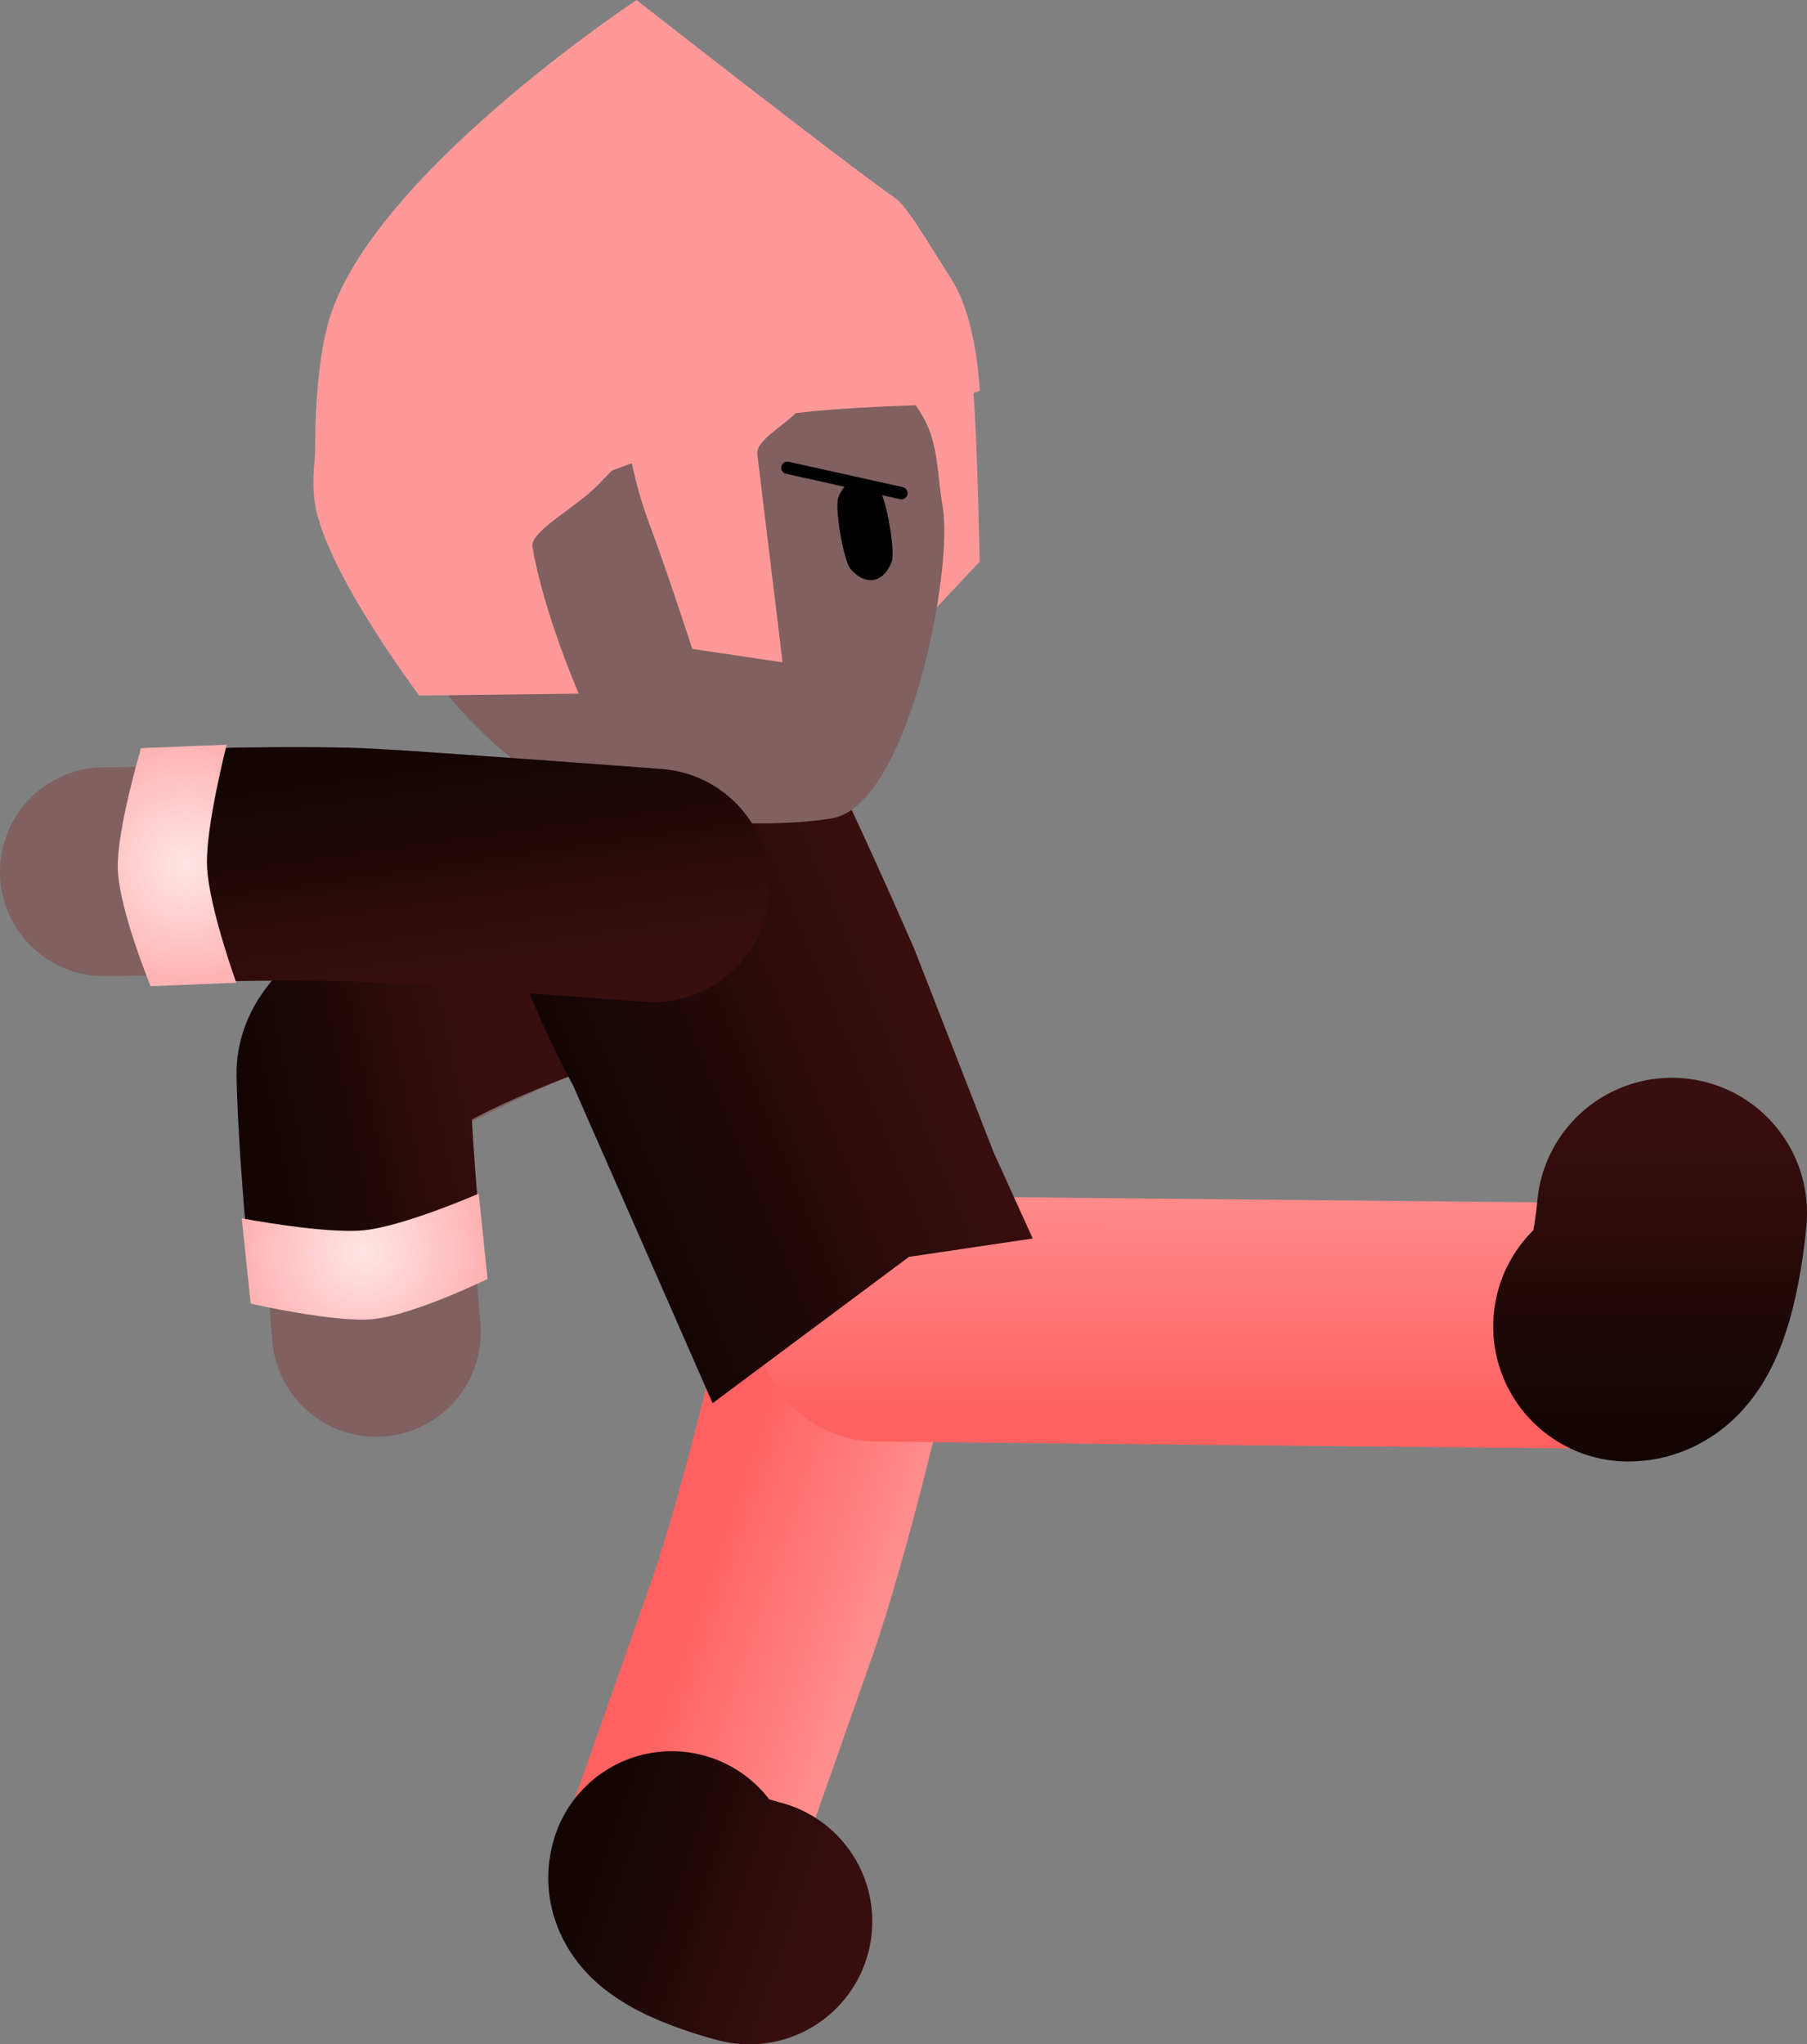 <svg version="1.1" xmlns="http://www.w3.org/2000/svg" xmlns:xlink="http://www.w3.org/1999/xlink" width="73.552" height="83.186" viewBox="0,0,73.552,83.186"><rect x="0" y="0" width="73.552" height="83.186" fill="#808080" stroke="none"/><defs><linearGradient x1="226.416" y1="178.911" x2="235.72" y2="176.989" gradientUnits="userSpaceOnUse" id="color-1"><stop offset="0" stop-color="#140505"/><stop offset="1" stop-color="#390e0e"/></linearGradient><radialGradient cx="231.293" cy="188.448" r="4.847" gradientUnits="userSpaceOnUse" id="color-2"><stop offset="0" stop-color="#ffe6e6"/><stop offset="1" stop-color="#ffb3b3"/></radialGradient><linearGradient x1="244.804" y1="201.923" x2="253.792" y2="204.999" gradientUnits="userSpaceOnUse" id="color-3"><stop offset="0" stop-color="#ff6161"/><stop offset="1" stop-color="#ff9999"/></linearGradient><linearGradient x1="240.686" y1="213.16" x2="250.147" y2="216.398" gradientUnits="userSpaceOnUse" id="color-4"><stop offset="0" stop-color="#140505"/><stop offset="1" stop-color="#390e0e"/></linearGradient><linearGradient x1="268.043" y1="195.239" x2="268.053" y2="183.118" gradientUnits="userSpaceOnUse" id="color-5"><stop offset="0" stop-color="#ff6161"/><stop offset="1" stop-color="#ff9999"/></linearGradient><linearGradient x1="283.309" y1="195.581" x2="283.319" y2="182.822" gradientUnits="userSpaceOnUse" id="color-6"><stop offset="0" stop-color="#140505"/><stop offset="1" stop-color="#390e0e"/></linearGradient><linearGradient x1="240.412" y1="183.682" x2="254.436" y2="177.904" gradientUnits="userSpaceOnUse" id="color-7"><stop offset="0" stop-color="#140505"/><stop offset="1" stop-color="#390e0e"/></linearGradient><linearGradient x1="232.835" y1="161.923" x2="255.197" y2="158.096" gradientUnits="userSpaceOnUse" id="color-8"><stop offset="0" stop-color="#ffd499"/><stop offset="1" stop-color="#ffd599"/></linearGradient><linearGradient x1="233.906" y1="168.435" x2="235.234" y2="177.842" gradientUnits="userSpaceOnUse" id="color-9"><stop offset="0" stop-color="#140505"/><stop offset="1" stop-color="#390e0e"/></linearGradient><radialGradient cx="224.079" cy="172.699" r="4.847" gradientUnits="userSpaceOnUse" id="color-10"><stop offset="0" stop-color="#ffe6e6"/><stop offset="1" stop-color="#ffb3b3"/></radialGradient></defs><g transform="translate(-216.499,-137.538)"><g data-paper-data="{&quot;isPaintingLayer&quot;:true}" fill-rule="nonzero" stroke-linejoin="miter" stroke-miterlimit="10" stroke-dasharray="" stroke-dashoffset="0" style="mix-blend-mode: normal"><g><path d="M231.816,191.751c0,0 -0.591,-7.251 -0.625,-10.903c-0.004,-0.391 -0.134,0.305 0.058,0.124c1.646,-1.554 9.145,-4.562 9.145,-4.562" fill="none" stroke="#806060" stroke-width="8.5" stroke-linecap="round"/><path d="M231.181,186.473c0,0 -0.274,-3.273 -0.306,-5.255c-0.033,-1.982 9.269,-5.11 9.269,-5.11" fill="none" stroke="url(#color-1)" stroke-width="9.5" stroke-linecap="round"/><path d="M226.702,190.584l-0.362,-3.472c0,0 3.41,0.65 4.977,0.487c1.644,-0.171 4.666,-1.491 4.666,-1.491l0.362,3.472c0,0 -2.986,1.46 -4.651,1.633c-1.54,0.16 -4.991,-0.629 -4.991,-0.629z" fill="url(#color-2)" stroke="none" stroke-width="0" stroke-linecap="butt"/></g><g fill="none" stroke-linecap="round"><path d="M247.01,215.734c0,0 -3.531,-0.886 -3.164,-1.927c0.904,-2.567 2.616,-7.427 3.624,-10.289c1.435,-4.074 3.058,-11.201 3.058,-11.201" stroke="url(#color-3)" stroke-width="9.5"/><path d="M247.005,215.724c0,0 -3.531,-0.886 -3.164,-1.927" stroke="url(#color-4)" stroke-width="10"/></g><path d="M284.561,186.884c0,0 -0.364,4.629 -1.773,4.615c-3.472,-0.034 -10.046,-0.098 -13.917,-0.136c-5.51,-0.054 -16.634,-0.162 -16.634,-0.162" fill="none" stroke="url(#color-5)" stroke-width="10" stroke-linecap="round"/><path d="M284.551,186.894c0,0 -0.364,4.629 -1.773,4.615" fill="none" stroke="url(#color-6)" stroke-width="11" stroke-linecap="round"/><path d="M236.615,172.86c-0.109,-1.196 2.286,-1.304 2.286,-1.304l8.137,-3.353c0,0 1.866,-1.538 2.572,-0.697c0.706,0.84 4.104,8.644 4.104,8.644l3.23,8.279l1.591,3.505l-5.037,0.747l-7.993,5.954l-2.243,-5.113l-3.443,-7.829c0,0 -2.876,-5.201 -3.205,-8.833z" fill="url(#color-7)" stroke="#001966" stroke-width="0" stroke-linecap="butt"/><g stroke-linecap="butt"><path d="M256.378,160.388l-2.134,2.275c0,0 -0.064,-3.03 -0.648,-5.454c-0.117,-0.486 -0.386,-1.842 -0.986,-3.194c-0.826,-1.864 -2.026,-3.765 -2.026,-3.765l4.395,-1.084c0,0 1.028,2.783 1.164,4.642c0.136,1.86 0.234,6.58 0.234,6.58z" data-paper-data="{&quot;index&quot;:null}" fill="#ff9999" stroke="none" stroke-width="0"/><path d="M242.158,149.155c3.085,-0.528 6.088,0.21 8.448,1.828c1.342,0.92 2.64,2.097 3.463,3.515c0.625,1.077 0.578,2.361 0.799,3.654c0.454,2.652 -1.413,12.156 -4.498,12.684c-3.085,0.528 -9.497,0.064 -11.857,-1.554c-2.36,-1.619 -5.165,-4.364 -5.678,-7.359c-0.512,-2.994 0.276,-5.922 1.964,-8.234c1.688,-2.311 4.274,-4.006 7.359,-4.534z" fill="#806060" stroke="url(#color-8)" stroke-width="0"/><path d="M252.302,157.505c0.278,0.332 0.646,2.481 0.494,2.887c-0.153,0.407 -0.411,0.686 -0.739,0.743c-0.328,0.056 -0.664,-0.122 -0.944,-0.455c-0.278,-0.332 -0.646,-2.481 -0.494,-2.887c0.153,-0.407 0.411,-0.686 0.739,-0.743c0.328,-0.056 0.665,0.122 0.944,0.455z" data-paper-data="{&quot;index&quot;:null}" fill="#000000" stroke="none" stroke-width="1.301"/><path d="M241.75,152.731l9.104,-0.669c0,0 -0.846,0.986 -1.885,2.194c-0.48,0.558 -1.712,1.208 -1.646,1.751c0.288,2.373 1.03,8.483 1.03,8.483l-3.674,-0.547c0,0 -0.997,-3.075 -1.8,-5.234c-1.047,-2.815 -1.128,-5.977 -1.128,-5.977z" data-paper-data="{&quot;index&quot;:null}" fill="#ff9999" stroke="none" stroke-width="0"/><path d="M233.564,165.841c0,0 -3.764,-4.991 -4.238,-7.762c-0.322,-1.882 0.572,-4.781 0.572,-4.781l15.615,-0.746c0,0 -2.509,2.47 -4.652,4.696c-0.927,0.963 -2.797,1.908 -2.689,2.54c0.468,2.737 1.885,5.975 1.885,5.975z" fill="#ff9999" stroke="none" stroke-width="0"/><path d="M254.898,153.999c0,0 -4.378,0.076 -6.557,0.428c-1.974,0.319 -5.914,1.882 -5.914,1.882l-9.467,3.483l-3.576,-1.666c0,0 -0.313,-4.601 0.477,-7.457c1.639,-5.928 12.549,-13.13 12.549,-13.13c0,0 8.524,6.675 10.517,8.049c0.491,0.338 1.332,1.799 2.296,3.307c0.908,1.421 1.1,3.682 1.159,4.541z" fill="#ff9999" stroke="none" stroke-width="0"/></g><path d="M248.549,156.573l4.641,1.032" fill="none" stroke="#000000" stroke-width="0.5" stroke-linecap="round"/><g><path d="M220.749,173.011c0,0 7.274,-0.13 10.92,0.067c3.742,0.203 11.097,0.72 11.097,0.72" fill="none" stroke="#806060" stroke-width="8.5" stroke-linecap="round"/><path d="M226.056,172.711c0,0 3.284,-0.066 5.264,0.027c1.98,0.093 11.763,0.828 11.763,0.828" fill="none" stroke="url(#color-9)" stroke-width="9.5" stroke-linecap="round"/><path d="M222.238,167.981l3.488,-0.141c0,0 -0.865,3.362 -0.801,4.936c0.067,1.651 1.193,4.751 1.193,4.751l-3.488,0.141c0,0 -1.268,-3.073 -1.336,-4.745c-0.063,-1.547 0.944,-4.941 0.944,-4.941z" fill="url(#color-10)" stroke="none" stroke-width="0" stroke-linecap="butt"/></g></g></g></svg><!--rotationCenter:23.500945:42.461749999999995-->